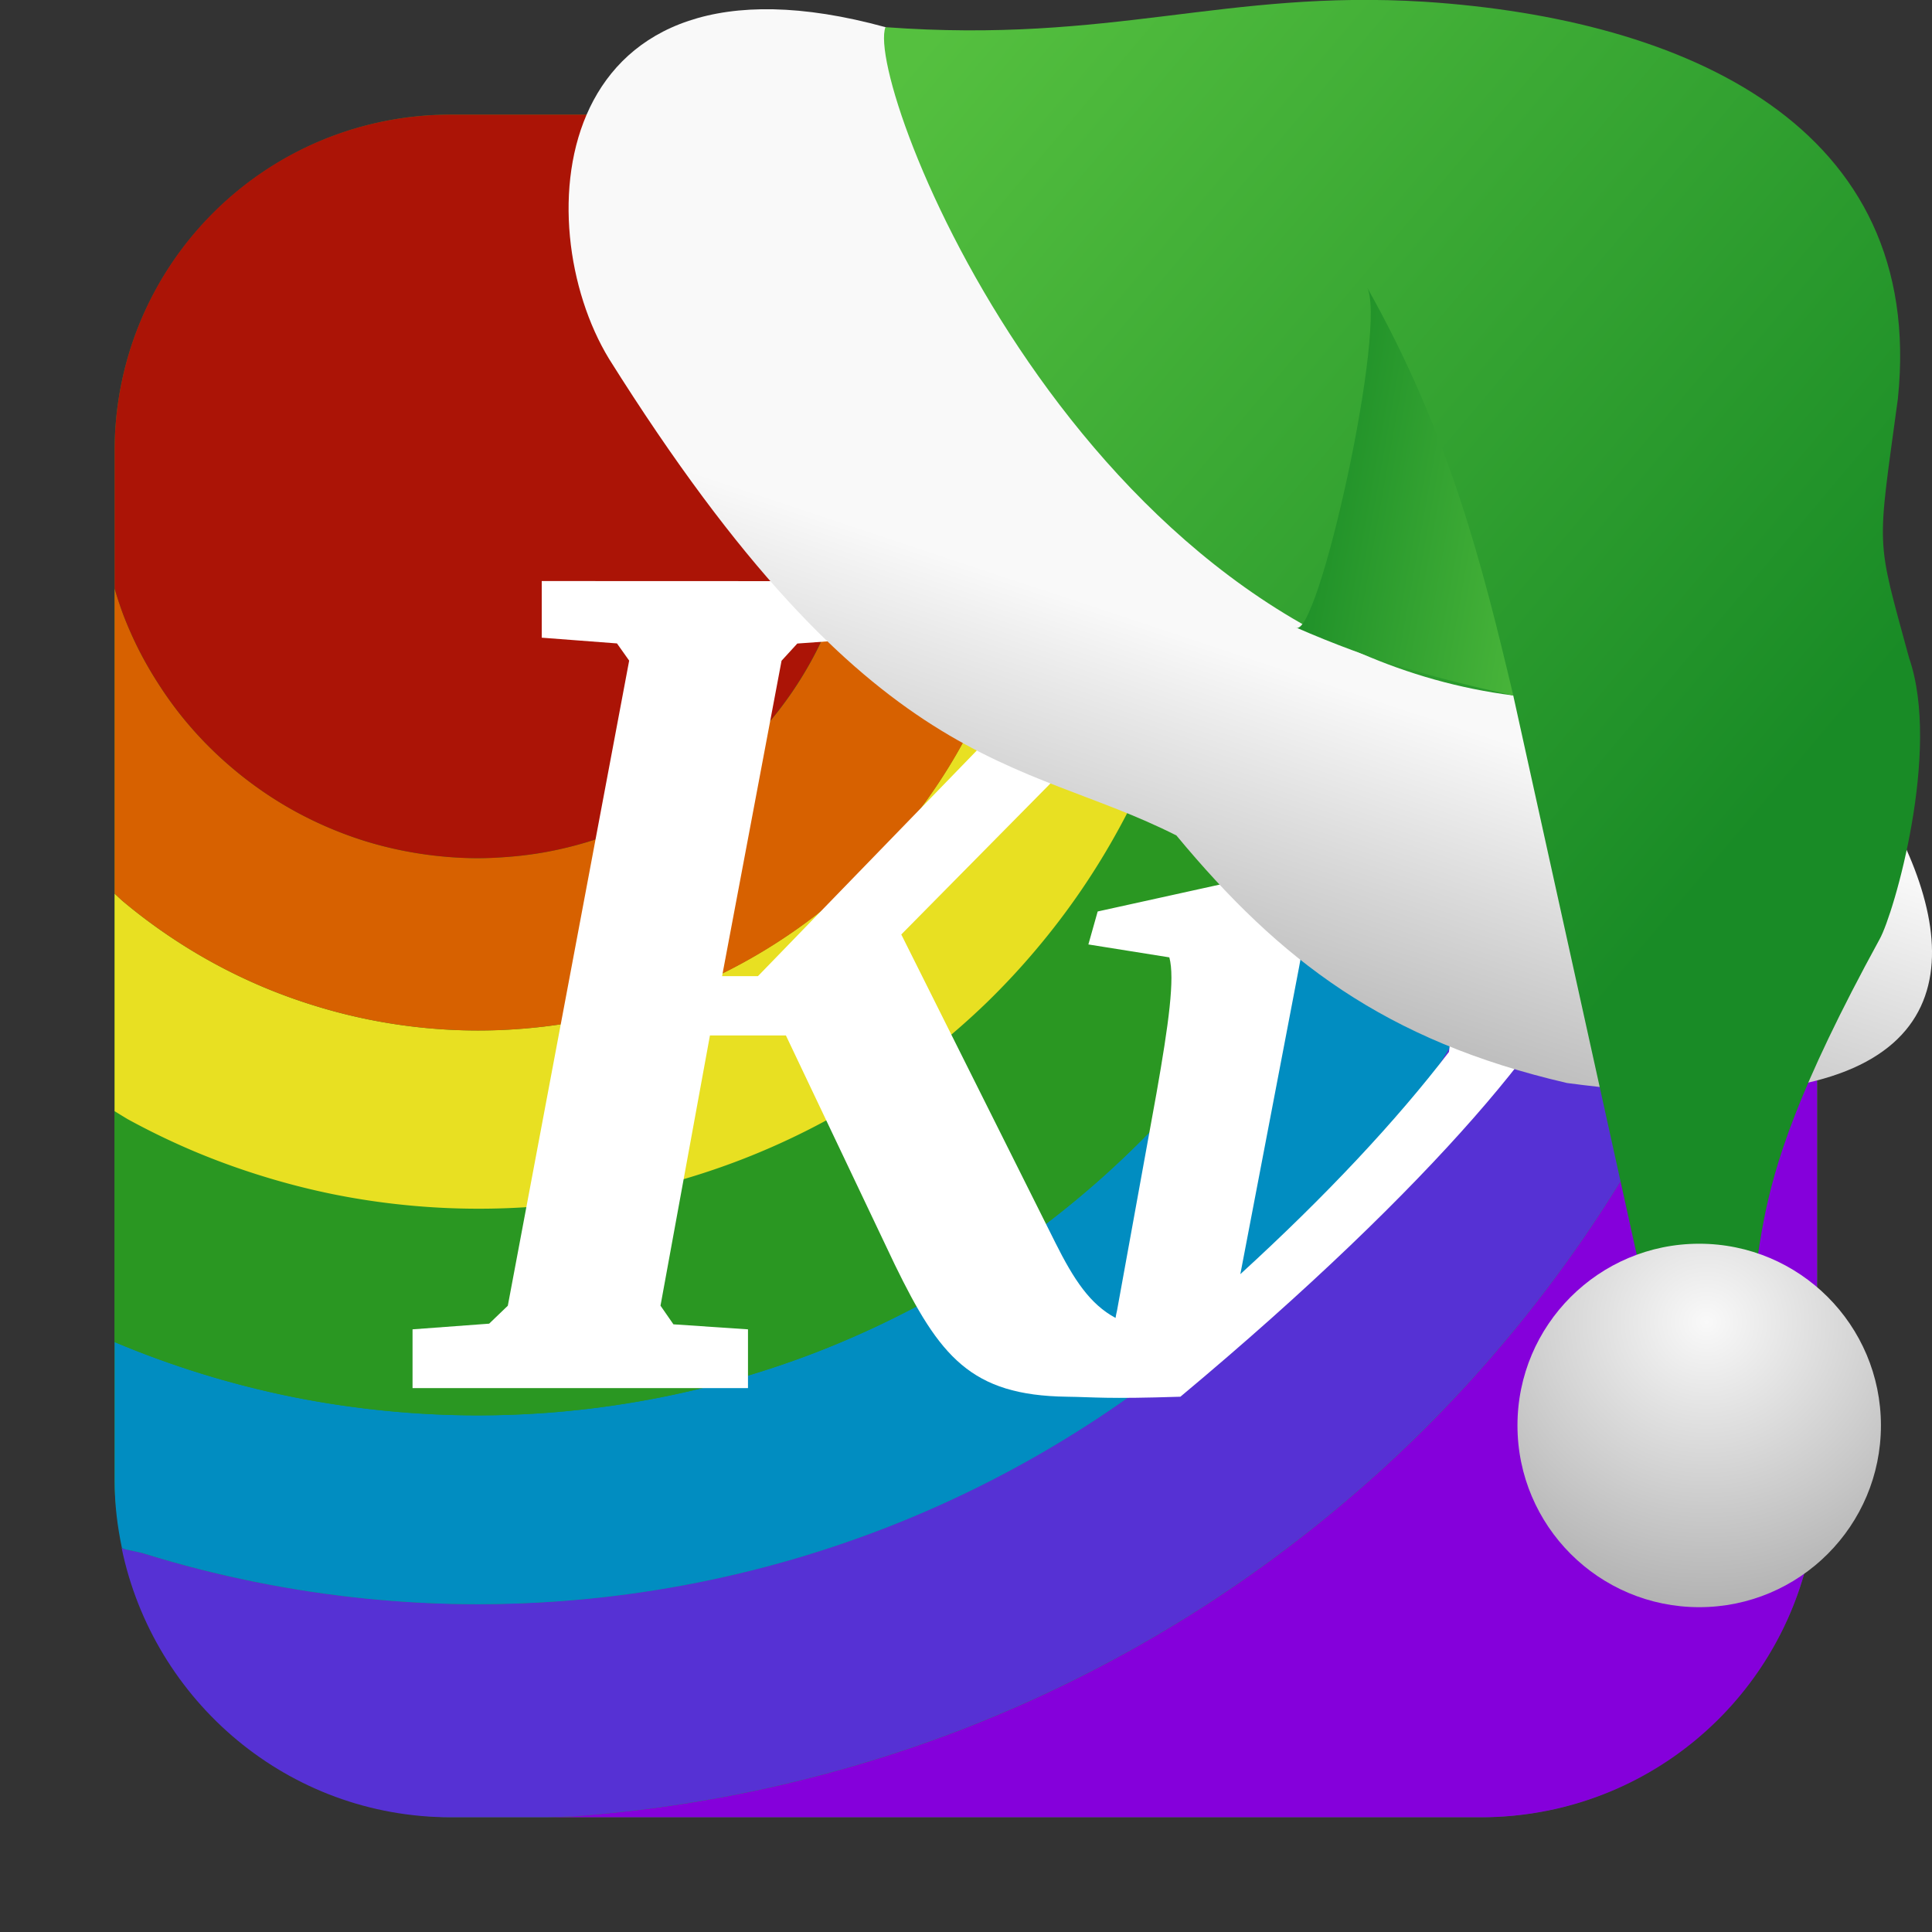 <svg xmlns="http://www.w3.org/2000/svg" xmlns:xlink="http://www.w3.org/1999/xlink" viewBox="0 0 32 32"><rect x="0" y="0" width="32" height="32" fill="#333333" stroke="none"/><defs><linearGradient xlink:href="#3" id="4" gradientUnits="userSpaceOnUse" x1="27.558" y1="-133.46" x2="22.09" y2="-134.43"/><linearGradient xlink:href="#3" id="2" gradientUnits="userSpaceOnUse" x1="15.879" y1="-141.91" x2="30.32" y2="-129.74"/><linearGradient id="3"><stop stop-color="#55c03f"/><stop offset="1" stop-color="#198b26"/></linearGradient><linearGradient id="1"><stop stop-color="#f9f9f9"/><stop offset="1" stop-color="#999"/></linearGradient><linearGradient xlink:href="#1" id="0" gradientUnits="userSpaceOnUse" x1="17.658" y1="-133.51" x2="15.02" y2="-125.58"/><radialGradient xlink:href="#1" id="5" cx="-176.59" cy="-120.91" r="3.01" gradientUnits="userSpaceOnUse" gradientTransform="matrix(2.211.057-.055 2.125 412.97 145.84)"/></defs><g fill-rule="evenodd"><rect width="28.2" height="28.2" x="1.898" y="1.898" fill="#2a9722" rx="5.575"/><path d="m9.05 30.1h15.473c3.089 0 5.574-2.486 5.574-5.574v-15.791a22.225 22.225 0 0 1 -.07 1.4 22.225 22.225 0 0 1 -.332 2.195 22.225 22.225 0 0 1 -.549 2.152 22.225 22.225 0 0 1 -.762 2.088 22.225 22.225 0 0 1 -.967 2 22.225 22.225 0 0 1 -1.162 1.895 22.225 22.225 0 0 1 -1.344 1.768 22.225 22.225 0 0 1 -1.514 1.627 22.225 22.225 0 0 1 -1.67 1.465 22.225 22.225 0 0 1 -1.807 1.293 22.225 22.225 0 0 1 -1.928 1.105 22.225 22.225 0 0 1 -2.027 .908 22.225 22.225 0 0 1 -2.109 .699 22.225 22.225 0 0 1 -2.166 .486 22.225 22.225 0 0 1 -2.207 .268 22.225 22.225 0 0 1 -.434 .016" fill="#8500db"/><path d="m9.05 30.1c.145-.004.289-.009.434-.016.74-.052 1.476-.142 2.207-.268.73-.126 1.453-.288 2.166-.486.714-.198 1.418-.431 2.109-.699.69-.269 1.367-.572 2.027-.908.661-.336 1.304-.705 1.928-1.105.623-.401 1.226-.832 1.807-1.293.581-.46 1.138-.949 1.67-1.465.531-.517 1.037-1.06 1.514-1.627.477-.566.926-1.156 1.344-1.768.419-.612.807-1.244 1.162-1.895.355-.65.678-1.318.967-2 .289-.683.543-1.38.762-2.088.219-.708.402-1.426.549-2.152.147-.726.258-1.458.332-2.195.038-.466.062-.933.07-1.4v-1.262c0-2.782-1.994-5.04-4.535-5.493.096.267.241.674.324.946.166.599.303 1.206.408 1.818.106.613.181 1.231.225 1.852.031.439.047.88.047 1.32 0 .622-.032 1.243-.094 1.861-.062.619-.156 1.234-.279 1.844-.123.61-.277 1.212-.461 1.807-.184.594-.397 1.179-.639 1.752-.243.572-.514 1.132-.813 1.678-.298.546-.622 1.076-.973 1.59-.351.513-.728 1.01-1.129 1.484-.401.475-.825.93-1.271 1.363-.446.433-.913.844-1.4 1.23-.487.387-.994.75-1.518 1.086-.523.336-1.063.646-1.617.928-.554.282-1.122.536-1.701.762-.58.225-1.17.422-1.77.588-.599.166-1.206.303-1.818.408-.613.106-1.231.181-1.852.225-.439.031-.88.047-1.32.047-.622 0-1.243-.032-1.861-.094-.619-.062-1.234-.156-1.844-.279-.61-.123-1.212-.277-1.807-.461-.095-.034-.291-.059-.385-.094.525 2.536 2.757 4.459 5.453 4.459z" fill="#5631d4"/><path d="m2.02 25.643c.094.035.29.06.385.094.594.184 1.197.338 1.807.461.61.124 1.225.217 1.844.279.618.062 1.24.094 1.861.094.441 0 .881-.016 1.32-.047.621-.044 1.239-.119 1.852-.225.613-.106 1.219-.242 1.818-.408.599-.166 1.19-.363 1.77-.588.579-.225 1.147-.48 1.701-.762.554-.282 1.094-.592 1.617-.928.524-.336 1.03-.699 1.518-1.086.487-.387.954-.797 1.4-1.23.446-.433.871-.888 1.271-1.363.401-.476.778-.971 1.129-1.484.351-.513.675-1.044.973-1.59.299-.545.57-1.105.813-1.678.242-.573.455-1.158.639-1.752.184-.594.338-1.197.461-1.807.124-.61.217-1.225.279-1.844.062-.618.094-1.24.094-1.861 0-.441-.016-.881-.047-1.32-.044-.621-.119-1.239-.225-1.852-.106-.613-.242-1.219-.408-1.818-.084-.272-.228-.678-.324-.946-.366-.075-.65-.084-1.039-.084h-2.314c.06.13.119.261.176.393.187.482.35.974.488 1.473.138.499.252 1 .34 1.514.088.51.151 1.025.188 1.541.026.366.039.733.039 1.1 0 .517-.026 1.034-.078 1.549-.051.515-.128 1.028-.23 1.535-.103.507-.232 1.01-.385 1.504-.153.494-.331.981-.533 1.457-.201.477-.426.944-.674 1.398-.248.454-.519.895-.811 1.322-.292.428-.606.84-.939 1.236-.334.396-.687.774-1.059 1.135-.371.361-.76.703-1.166 1.025-.405.322-.826.623-1.262.902-.436.279-.886.537-1.348.771-.461.235-.934.447-1.416.635-.482.187-.974.35-1.473.488-.499.138-1 .252-1.514.34-.51.088-1.025.151-1.541.188-.366.026-.733.039-1.1.039-.517 0-1.034-.026-1.549-.078-.515-.051-1.028-.128-1.535-.23-.507-.103-1.01-.232-1.504-.385-.485-.15-.962-.324-1.43-.521v2.299c0 .393.044.746.121 1.115" fill="#018dc1"/><path d="m1.898 22.229a15.526 15.526 0 0 0 1.43 .521 15.526 15.526 0 0 0 1.504 .385 15.526 15.526 0 0 0 1.535 .23 15.526 15.526 0 0 0 1.549 .078 15.526 15.526 0 0 0 1.1 -.039 15.526 15.526 0 0 0 1.541 -.188 15.526 15.526 0 0 0 1.514 -.34 15.526 15.526 0 0 0 1.473 -.488 15.526 15.526 0 0 0 1.416 -.635 15.526 15.526 0 0 0 1.348 -.771 15.526 15.526 0 0 0 1.262 -.902 15.526 15.526 0 0 0 1.166 -1.025 15.526 15.526 0 0 0 1.059 -1.135 15.526 15.526 0 0 0 .939 -1.236 15.526 15.526 0 0 0 .811 -1.322 15.526 15.526 0 0 0 .674 -1.398 15.526 15.526 0 0 0 .533 -1.457 15.526 15.526 0 0 0 .385 -1.504A15.526 15.526 0 0 0 23.365 9.467 15.526 15.526 0 0 0 23.443 7.918 15.526 15.526 0 0 0 23.404 6.818 15.526 15.526 0 0 0 23.217 5.277 15.526 15.526 0 0 0 22.877 3.764 15.526 15.526 0 0 0 22.389 2.291 15.526 15.526 0 0 0 22.213 1.898h-3.813a12.103 12.103 0 0 1 .303 .529 12.103 12.103 0 0 1 .494 1.104 12.103 12.103 0 0 1 .381 1.148 12.103 12.103 0 0 1 .266 1.18 12.103 12.103 0 0 1 .145 1.201 12.103 12.103 0 0 1 .031 .857 12.103 12.103 0 0 1 -.061 1.207 12.103 12.103 0 0 1 -.182 1.197 12.103 12.103 0 0 1 -.299 1.172 12.103 12.103 0 0 1 -.414 1.137 12.103 12.103 0 0 1 -.527 1.088 12.103 12.103 0 0 1 -.631 1.031 12.103 12.103 0 0 1 -.732 .963 12.103 12.103 0 0 1 -.824 .887 12.103 12.103 0 0 1 -.91 .797 12.103 12.103 0 0 1 -.984 .705 12.103 12.103 0 0 1 -1.049 .602 12.103 12.103 0 0 1 -1.104 .494 12.103 12.103 0 0 1 -1.148 .381 12.103 12.103 0 0 1 -1.18 .266 12.103 12.103 0 0 1 -1.201 .146 12.103 12.103 0 0 1 -.857 .029A12.103 12.103 0 0 1 6.709 19.959 12.103 12.103 0 0 1 5.512 19.779 12.103 12.103 0 0 1 4.34 19.479 12.103 12.103 0 0 1 3.203 19.064 12.103 12.103 0 0 1 2.115 18.537 12.103 12.103 0 0 1 1.898 18.404" fill="#2a9722"/><path d="m1.898 18.404a12.103 12.103 0 0 0 .217 .133 12.103 12.103 0 0 0 1.088 .527 12.103 12.103 0 0 0 1.137 .414 12.103 12.103 0 0 0 1.172 .301 12.103 12.103 0 0 0 1.197 .18 12.103 12.103 0 0 0 1.207 .061 12.103 12.103 0 0 0 .857 -.029 12.103 12.103 0 0 0 1.201 -.146 12.103 12.103 0 0 0 1.18 -.266 12.103 12.103 0 0 0 1.148 -.381 12.103 12.103 0 0 0 1.104 -.494 12.103 12.103 0 0 0 1.049 -.602 12.103 12.103 0 0 0 .984 -.705 12.103 12.103 0 0 0 .91 -.797 12.103 12.103 0 0 0 .824 -.887 12.103 12.103 0 0 0 .732 -.963 12.103 12.103 0 0 0 .631 -1.031 12.103 12.103 0 0 0 .527 -1.088 12.103 12.103 0 0 0 .414 -1.137 12.103 12.103 0 0 0 .299 -1.172A12.103 12.103 0 0 0 19.959 9.125 12.103 12.103 0 0 0 20.02 7.918 12.103 12.103 0 0 0 19.988 7.061 12.103 12.103 0 0 0 19.844 5.859 12.103 12.103 0 0 0 19.578 4.68 12.103 12.103 0 0 0 19.197 3.531 12.103 12.103 0 0 0 18.703 2.428 12.103 12.103 0 0 0 18.4 1.898h-3.605a9.151 9.151 0 0 1 .291 .33 9.151 9.151 0 0 1 .531 .744 9.151 9.151 0 0 1 .455 .793 9.151 9.151 0 0 1 .373 .836 9.151 9.151 0 0 1 .289 .867 9.151 9.151 0 0 1 .201 .893 9.151 9.151 0 0 1 .109 .908 9.151 9.151 0 0 1 .023 .648 9.151 9.151 0 0 1 -.047 .912 9.151 9.151 0 0 1 -.137 .904 9.151 9.151 0 0 1 -.227 .887 9.151 9.151 0 0 1 -.312 .859 9.151 9.151 0 0 1 -.398 .824 9.151 9.151 0 0 1 -.479 .779 9.151 9.151 0 0 1 -.553 .729 9.151 9.151 0 0 1 -.623 .67 9.151 9.151 0 0 1 -.688 .604 9.151 9.151 0 0 1 -.744 .531 9.151 9.151 0 0 1 -.793 .455 9.151 9.151 0 0 1 -.836 .373A9.151 9.151 0 0 1 10.365 16.734 9.151 9.151 0 0 1 9.473 16.936 9.151 9.151 0 0 1 8.564 17.045 9.151 9.151 0 0 1 7.916 17.068 9.151 9.151 0 0 1 7.004 17.022 9.151 9.151 0 0 1 6.1 16.885 9.151 9.151 0 0 1 5.213 16.658 9.151 9.151 0 0 1 4.354 16.346 9.151 9.151 0 0 1 3.529 15.947 9.151 9.151 0 0 1 2.75 15.469 9.151 9.151 0 0 1 2.022 14.916 9.151 9.151 0 0 1 1.898 14.801" fill="#e8e022"/><path d="m1.898 14.801a9.151 9.151 0 0 0 .123 .115 9.151 9.151 0 0 0 .729 .553 9.151 9.151 0 0 0 .779 .479 9.151 9.151 0 0 0 .824 .398 9.151 9.151 0 0 0 .859 .312 9.151 9.151 0 0 0 .887 .227 9.151 9.151 0 0 0 .904 .137 9.151 9.151 0 0 0 .912 .047 9.151 9.151 0 0 0 .648 -.023 9.151 9.151 0 0 0 .908 -.109 9.151 9.151 0 0 0 .893 -.201 9.151 9.151 0 0 0 .867 -.289 9.151 9.151 0 0 0 .836 -.373 9.151 9.151 0 0 0 .793 -.455 9.151 9.151 0 0 0 .744 -.531 9.151 9.151 0 0 0 .688 -.604 9.151 9.151 0 0 0 .623 -.67 9.151 9.151 0 0 0 .553 -.729 9.151 9.151 0 0 0 .479 -.779 9.151 9.151 0 0 0 .398 -.824 9.151 9.151 0 0 0 .312 -.859A9.151 9.151 0 0 0 16.885 9.734 9.151 9.151 0 0 0 17.021 8.83 9.151 9.151 0 0 0 17.068 7.918 9.151 9.151 0 0 0 17.045 7.27 9.151 9.151 0 0 0 16.936 6.361 9.151 9.151 0 0 0 16.734 5.469 9.151 9.151 0 0 0 16.445 4.602 9.151 9.151 0 0 0 16.072 3.766 9.151 9.151 0 0 0 15.617 2.973 9.151 9.151 0 0 0 15.086 2.229 9.151 9.151 0 0 0 14.795 1.898H9.762a6.297 6.297 0 0 1 .016 .004 6.297 6.297 0 0 1 .592 .215 6.297 6.297 0 0 1 .566 .273 6.297 6.297 0 0 1 .537 .33 6.297 6.297 0 0 1 .5 .381 6.297 6.297 0 0 1 .461 .428 6.297 6.297 0 0 1 .416 .473 6.297 6.297 0 0 1 .365 .514 6.297 6.297 0 0 1 .314 .545 6.297 6.297 0 0 1 .256 .574 6.297 6.297 0 0 1 .199 .598 6.297 6.297 0 0 1 .139 .615 6.297 6.297 0 0 1 .074 .623 6.297 6.297 0 0 1 .016 .447 6.297 6.297 0 0 1 -.031 .627 6.297 6.297 0 0 1 -.094 .623 6.297 6.297 0 0 1 -.156 .609 6.297 6.297 0 0 1 -.215 .592 6.297 6.297 0 0 1 -.273 .566 6.297 6.297 0 0 1 -.33 .537 6.297 6.297 0 0 1 -.381 .5 6.297 6.297 0 0 1 -.428 .461 6.297 6.297 0 0 1 -.473 .416 6.297 6.297 0 0 1 -.514 .365 6.297 6.297 0 0 1 -.545 .314 6.297 6.297 0 0 1 -.574 .256 6.297 6.297 0 0 1 -.598 .199 6.297 6.297 0 0 1 -.615 .139 6.297 6.297 0 0 1 -.623 .074 6.297 6.297 0 0 1 -.447 .018 6.297 6.297 0 0 1 -.627 -.033A6.297 6.297 0 0 1 6.666 14.088 6.297 6.297 0 0 1 6.057 13.934 6.297 6.297 0 0 1 5.465 13.717 6.297 6.297 0 0 1 4.898 13.443 6.297 6.297 0 0 1 4.361 13.113 6.297 6.297 0 0 1 3.861 12.733 6.297 6.297 0 0 1 3.4 12.305 6.297 6.297 0 0 1 2.984 11.832 6.297 6.297 0 0 1 2.619 11.318 6.297 6.297 0 0 1 2.305 10.774 6.297 6.297 0 0 1 2.049 10.199 6.297 6.297 0 0 1 1.898 9.748" fill="#d76100"/><path d="m1.898 9.748a6.297 6.297 0 0 0 .15 .451 6.297 6.297 0 0 0 .256 .574 6.297 6.297 0 0 0 .314 .545 6.297 6.297 0 0 0 .365 .514 6.297 6.297 0 0 0 .416 .473 6.297 6.297 0 0 0 .461 .428 6.297 6.297 0 0 0 .5 .381 6.297 6.297 0 0 0 .537 .33 6.297 6.297 0 0 0 .566 .273 6.297 6.297 0 0 0 .592 .217 6.297 6.297 0 0 0 .609 .154 6.297 6.297 0 0 0 .623 .094 6.297 6.297 0 0 0 .627 .033 6.297 6.297 0 0 0 .447 -.018 6.297 6.297 0 0 0 .623 -.074 6.297 6.297 0 0 0 .615 -.139 6.297 6.297 0 0 0 .598 -.199 6.297 6.297 0 0 0 .574 -.256 6.297 6.297 0 0 0 .545 -.314 6.297 6.297 0 0 0 .514 -.365 6.297 6.297 0 0 0 .473 -.416 6.297 6.297 0 0 0 .428 -.461 6.297 6.297 0 0 0 .381 -.5 6.297 6.297 0 0 0 .33 -.537 6.297 6.297 0 0 0 .273 -.566 6.297 6.297 0 0 0 .215 -.592A6.297 6.297 0 0 0 14.088 9.168 6.297 6.297 0 0 0 14.182 8.545 6.297 6.297 0 0 0 14.213 7.918 6.297 6.297 0 0 0 14.197 7.471 6.297 6.297 0 0 0 14.123 6.848 6.297 6.297 0 0 0 13.984 6.232 6.297 6.297 0 0 0 13.785 5.635 6.297 6.297 0 0 0 13.529 5.061 6.297 6.297 0 0 0 13.215 4.516 6.297 6.297 0 0 0 12.85 4.002 6.297 6.297 0 0 0 12.434 3.529 6.297 6.297 0 0 0 11.973 3.102 6.297 6.297 0 0 0 11.473 2.721 6.297 6.297 0 0 0 10.936 2.391 6.297 6.297 0 0 0 10.369 2.117 6.297 6.297 0 0 0 9.777 1.902 6.297 6.297 0 0 0 9.762 1.898H7.473C4.384 1.898 1.898 4.386 1.898 7.475" fill="#ab1406"/></g><path d="m8.973 9.624v.938l1.246.095.202.285-2.01 10.685-.309.297-1.269.094v.973h5.556v-.973l-1.235-.083-.214-.309.819-4.476h1.258l1.805 3.799c.738 1.515 1.255 2.164 2.849 2.185.458.006.643.04 1.88 0 4.266-3.561 6.443-6.276 6.787-7.503.208-.743-.122-1.199-.831-1.199-.346 0-.742.146-1.187.44l-.321 2.552c-.873 1.141-2.037 2.384-3.455 3.68l.938-4.903c.195-1 .259-1.538-.392-1.745l-2.909.641-.154.546 1.341.214c.093.346-.01 1.097-.214 2.256l-.653 3.597c-.01.037-.017.078-.024.119-.423-.227-.69-.633-.997-1.246l-2.552-5.105 4.666-4.725 1.591-.154v-.974h-4.986v.974l1.234.095.119.321-4.998 5.153h-.594l.985-5.224.261-.285 1.318-.095v-.938z" fill="#fff" stroke-width="1.223"/><g transform="translate(-.916 143.06)"><path d="m15.583-142.61c-5.577-1.531-5.951 3.24-4.58 5.493 4.381 6.983 6.796 6.577 9.398 7.895 1.712 2.064 3.451 3.4 6.469 4.1 11.69 1.559 3.242-8.417.92-8.649-5.065.012-7.547-6.123-12.206-8.838" fill="url(#0)"/><path d="m15.583-142.61c3.76.276 5.616-.626 8.93-.421 4.319.283 8.307 2.053 7.838 6.574-.347 2.567-.37 2.25.186 4.296.532 1.535-.252 4.232-.487 4.654-2.715 4.963-1.536 4.965-2.656 7.742l-.906-.418-2.508-11.358c-7.177-.909-10.754-10.11-10.398-11.07" fill="url(#2)"/><path d="m22.374-132.67c.362.274 1.553-5.105 1.172-5.653 1.379 2.44 1.919 4.616 2.435 6.783-1.276-.283-2.289-.554-3.607-1.13" fill="url(#4)"/><circle r="3.01" cy="-119.45" cx="29.06" fill="url(#5)"/></g></svg>